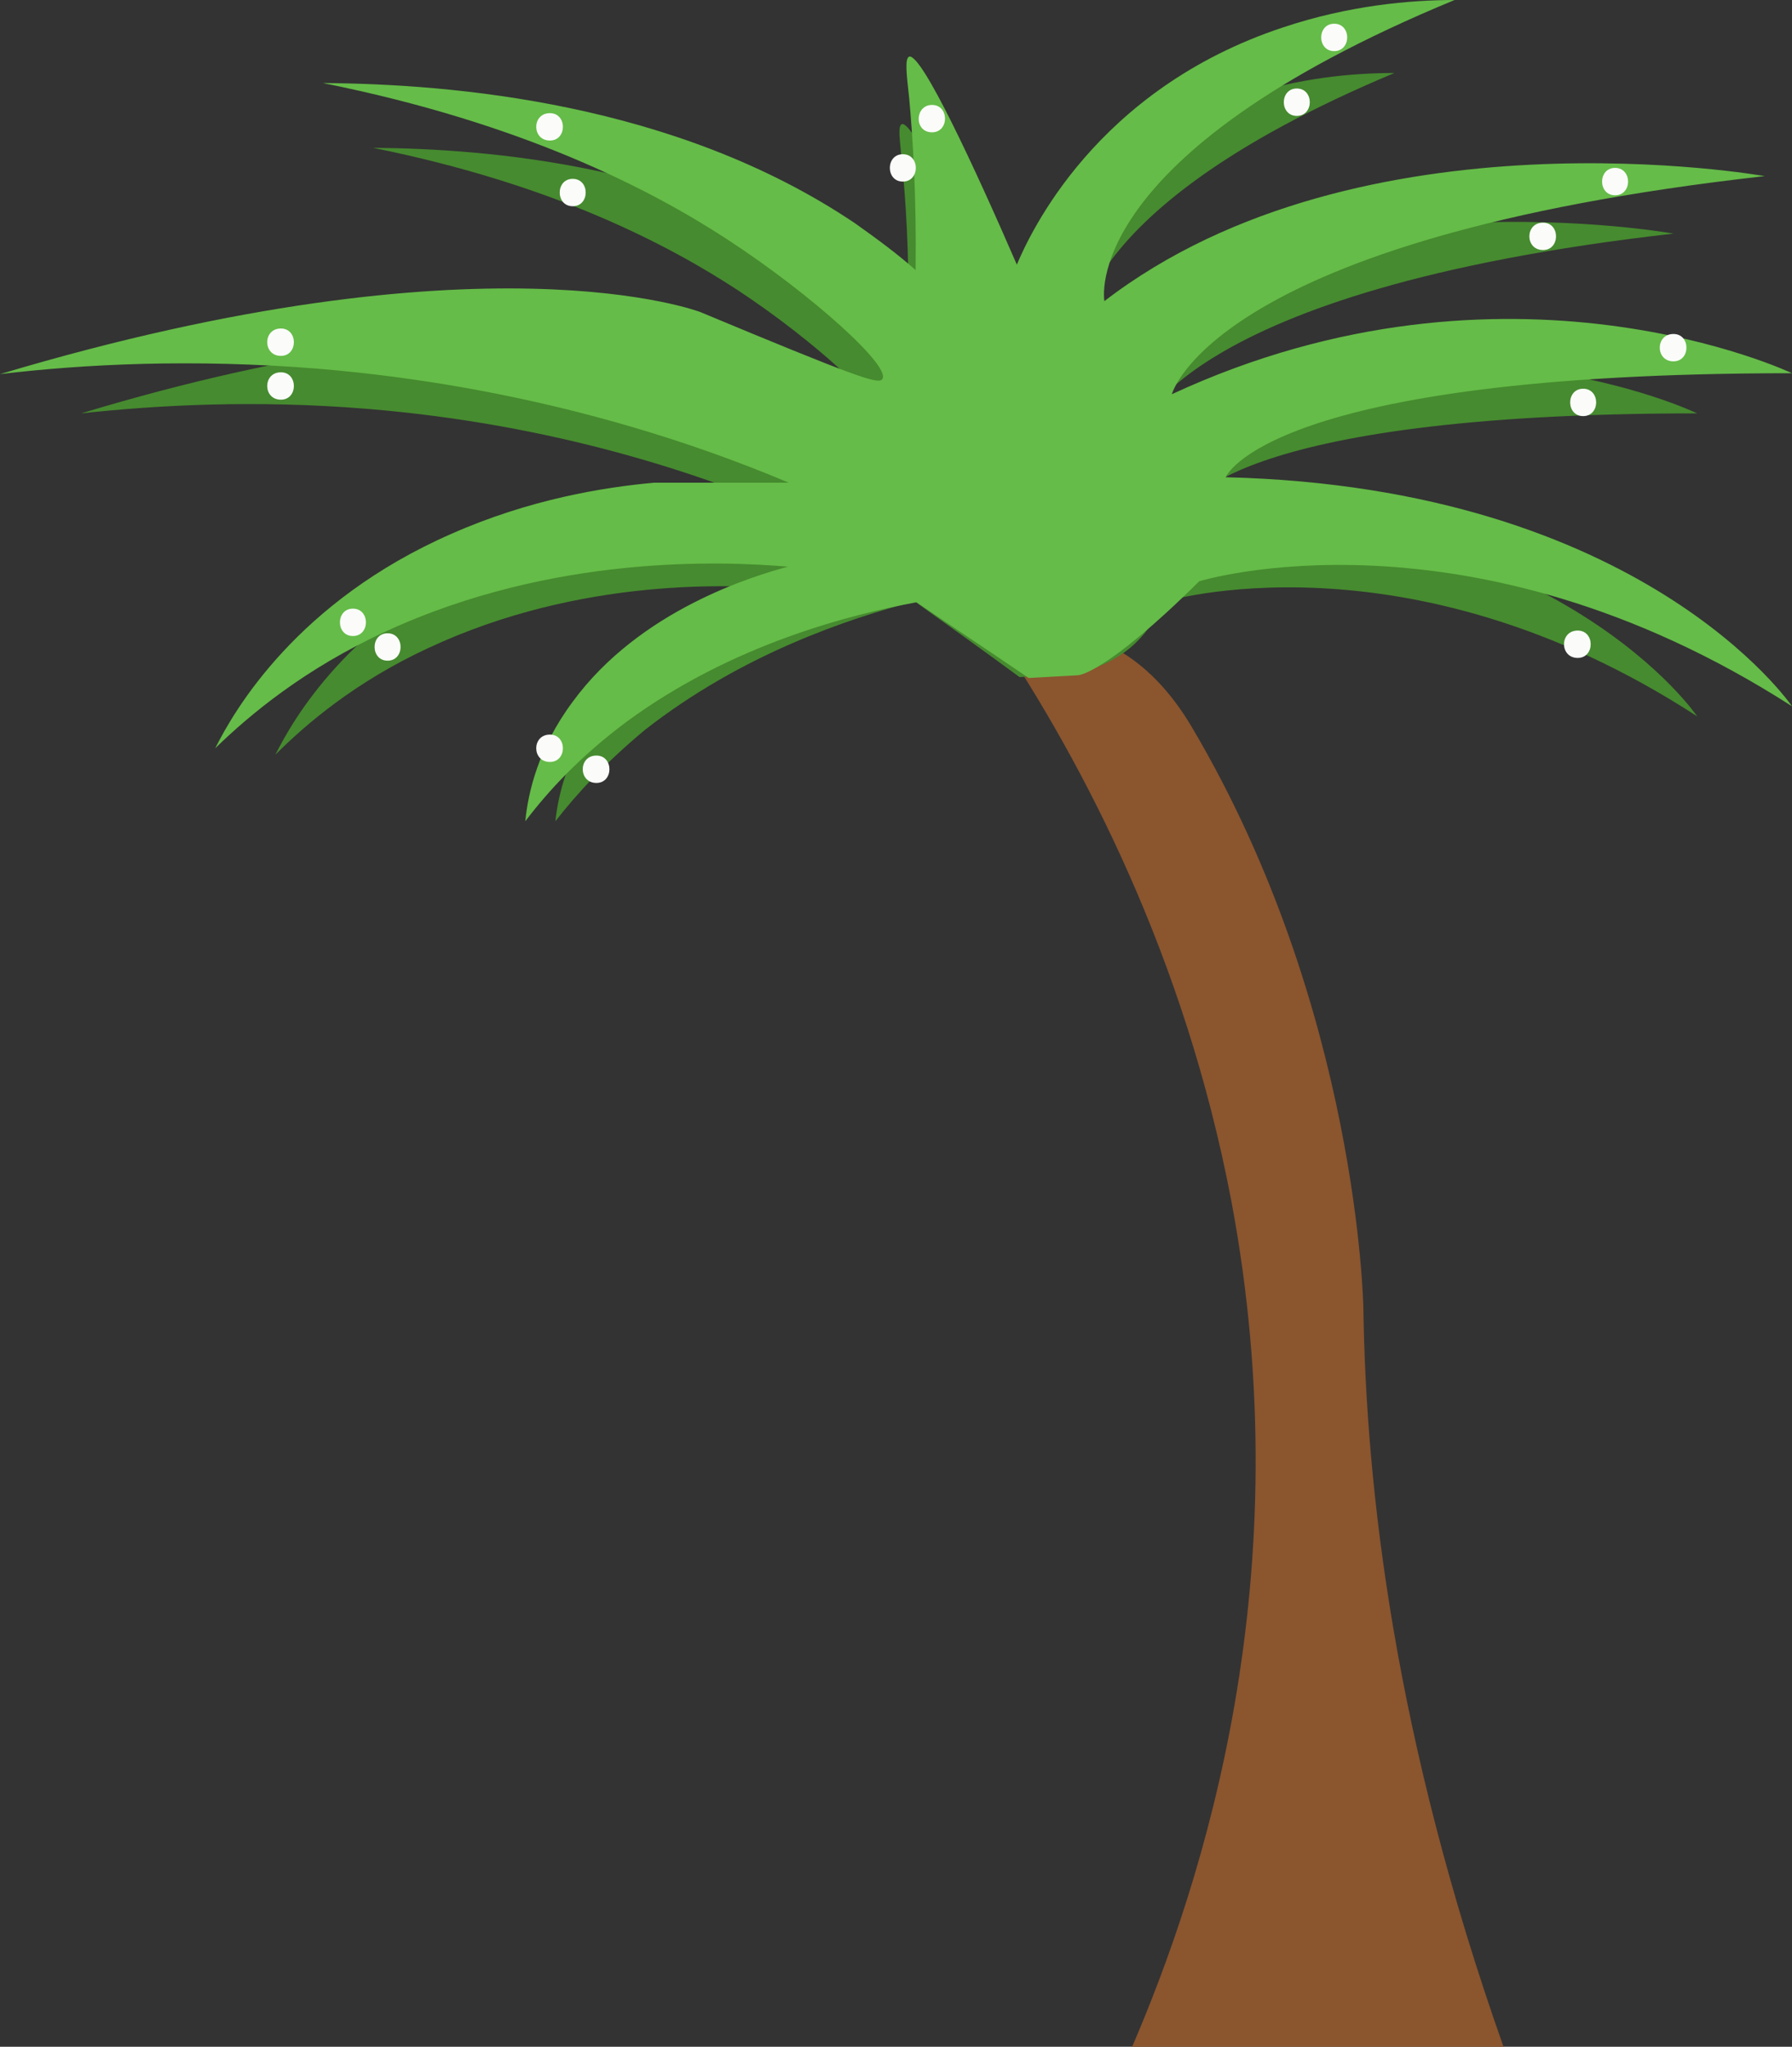 <svg version="1.1" id="图层_1" x="0px" y="0px" width="196.5px" height="224.3px" viewBox="0 0 196.5 224.3" enable-background="new 0 0 196.5 224.3" xml:space="preserve" xmlns="http://www.w3.org/2000/svg" xmlns:xlink="http://www.w3.org/1999/xlink" xmlns:xml="http://www.w3.org/XML/1998/namespace">
  <rect x="0" y="0" width="196.5" height="224.3" fill="#333333" stroke="none"/>
  <path fill="#8B552E" d="M109.3,69.5c1.9-0.4,5.3-0.8,8.9,0c2.5,0.6,7.9,2.4,12.5,10.2c18.3,30.9,18.8,63.7,18.8,63.7
	c0.3,19.8,3.4,47.1,15.4,81c-13.6,0-27.2,0-40.8,0c7.8-18.1,18.7-51.6,10.9-92.9C129.9,104.8,118.8,83.7,109.3,69.5z" class="color c1"/>
  <path fill="#468B2F" d="M60.9,90c0.3-2.8,1.3-7.3,4.7-11.9c6.7-9.2,17.9-12.6,21.3-13.5C80.5,64,63.7,63.2,47,71
	c-8,3.7-13.4,8.3-16.8,11.7c1.9-3.8,8.1-14.7,23.3-21.4c7.7-3.4,15.1-4.6,20-5.1c4.4,0,8.9,0,13.3,0C77,52,61,46.5,40.2,44.8
	c-12.3-1-23-0.4-31.3,0.5c48-14.5,69.3-6.2,69.3-6.2c15.1,6.3,17.5,7.2,18,6.7c1.1-1.1-6.8-8.4-15.3-14c-7.5-4.9-20.1-11.6-40-15.6
	c12.7,0.1,34.9,1.9,52.7,14c2.2,1.5,4.2,3.1,6,4.7c0.1-7.4-0.3-13.2-0.7-17.1c-0.2-2.4-0.5-4,0-4.2c1.3-0.3,6.5,11.1,10.7,20.8
	c1.2-3,7.7-17.5,26.3-23.7c6.5-2.2,12.5-2.7,17-2.7c-37.3,15.6-34.7,30.1-34.7,30.1c25.3-19.7,65.3-12.5,65.3-12.5
	c-54.7,6.2-58.7,21.8-58.7,21.8c33.3-15.6,61.3-2.1,61.3-2.1c-52,0-56,10.4-56,10.4c41.3,1,56,22.8,56,22.8
	c-32-20.8-58.7-12.5-58.7-12.5c-0.3,0.9-1.7,4.7-6.4,6.8c-1.6,0.7-3.2,1-4.4,1.1c-1.6,0.1-3.2,0.2-4.8,0.3
	c-3.8-2.8-7.6-5.5-11.5-8.3c-7.3,1.9-19,5.8-29.6,14.1C66.5,83.5,63.3,86.9,60.9,90z" class="color c2"/>
  <path fill="#65BC48" d="M57.6,90c0.3-3.1,1.4-8,5.2-13.1c7.4-10.1,19.9-13.8,23.6-14.8c-7.1-0.6-25.7-1.4-44.1,7.1
	c-8.9,4.1-14.9,9.1-18.7,12.8c2.1-4.2,9-16.1,25.9-23.5c8.6-3.8,16.7-5.1,22.2-5.6c4.9,0,9.8,0,14.8,0
	c-10.9-4.6-28.7-10.6-51.7-12.5C21.1,39.3,9.2,39.9,0,41c53.2-15.9,76.8-6.8,76.8-6.8c16.8,7,19.4,7.9,19.9,7.4
	c1.3-1.2-7.5-9.2-17-15.4c-8.3-5.4-22.3-12.7-44.3-17.1c14.1,0.1,38.7,2.1,58.4,15.4c2.4,1.7,4.7,3.4,6.6,5.1
	c0.1-8.1-0.3-14.4-0.7-18.8c-0.3-2.7-0.5-4.4,0-4.6c1.4-0.3,7.2,12.2,11.8,22.8c1.4-3.3,8.6-19.2,29.2-26c7.2-2.4,13.9-3,18.8-3
	c-41.4,17.1-38.4,33-38.4,33c28.1-21.6,72.4-13.7,72.4-13.7c-60.6,6.8-65,23.9-65,23.9c36.9-17.1,68-2.3,68-2.3
	c-57.6,0-62.1,11.4-62.1,11.4c45.8,1.1,62.1,25.1,62.1,25.1c-35.5-22.8-65-13.7-65-13.7C121.1,74,118.2,74,118.2,74
	c-1.8,0.1-3.6,0.2-5.4,0.3c-4.1-2.8-8.2-5.5-12.3-8.3c-7,1.3-20.1,4.5-31.8,13.1C63.6,82.9,60.1,86.7,57.6,90z" class="color c3"/>
  <path fill="#FBFCFA" d="M183.5,39.6c-2,0-2-3,0-3C185.4,36.6,185.4,39.6,183.5,39.6z M173.6,42.6c-1.9,0-1.9,3,0,3
	C175.5,45.6,175.5,42.6,173.6,42.6z M173,69.1c-2,0-2,3,0,3C174.9,72.1,174.9,69.1,173,69.1z M169.2,24.4c-2,0-2,3,0,3
	C171.1,27.4,171.1,24.4,169.2,24.4z M177.1,18.4c-1.9,0-1.9,3,0,3C179,21.4,179,18.4,177.1,18.4z M142.2,9.7c-1.9,0-1.9,3,0,3
	C144.1,12.7,144.1,9.7,142.2,9.7z M146.3,2.6c-1.9,0-1.9,3,0,3C148.2,5.6,148.2,2.6,146.3,2.6z M102.2,11.5c-1.9,0-2,3,0,3
	C104.1,14.5,104.1,11.5,102.2,11.5z M99,16.9c-1.9,0-1.9,3,0,3S100.9,16.9,99,16.9z M60.3,15.4c1.9,0,1.9-3,0-3
	C58.3,12.4,58.3,15.4,60.3,15.4z M62.8,19.6c-1.9,0-1.9,3,0,3C64.7,22.6,64.7,19.6,62.8,19.6z M30.8,36c-2,0-2,3,0,3
	C32.7,39,32.7,36,30.8,36z M30.8,40.8c-2,0-2,3,0,3C32.7,43.8,32.7,40.8,30.8,40.8z M38.7,66.7c-1.9,0-1.9,3,0,3
	C40.6,69.7,40.6,66.7,38.7,66.7z M42.5,69.4c-1.9,0-1.9,3,0,3S44.4,69.4,42.5,69.4z M60.3,80.5c-2,0-2,3,0,3
	C62.2,83.5,62.2,80.5,60.3,80.5z M65.4,82.8c-2,0-2,3,0,3C67.3,85.8,67.3,82.8,65.4,82.8z" class="color c4"/>
</svg>
